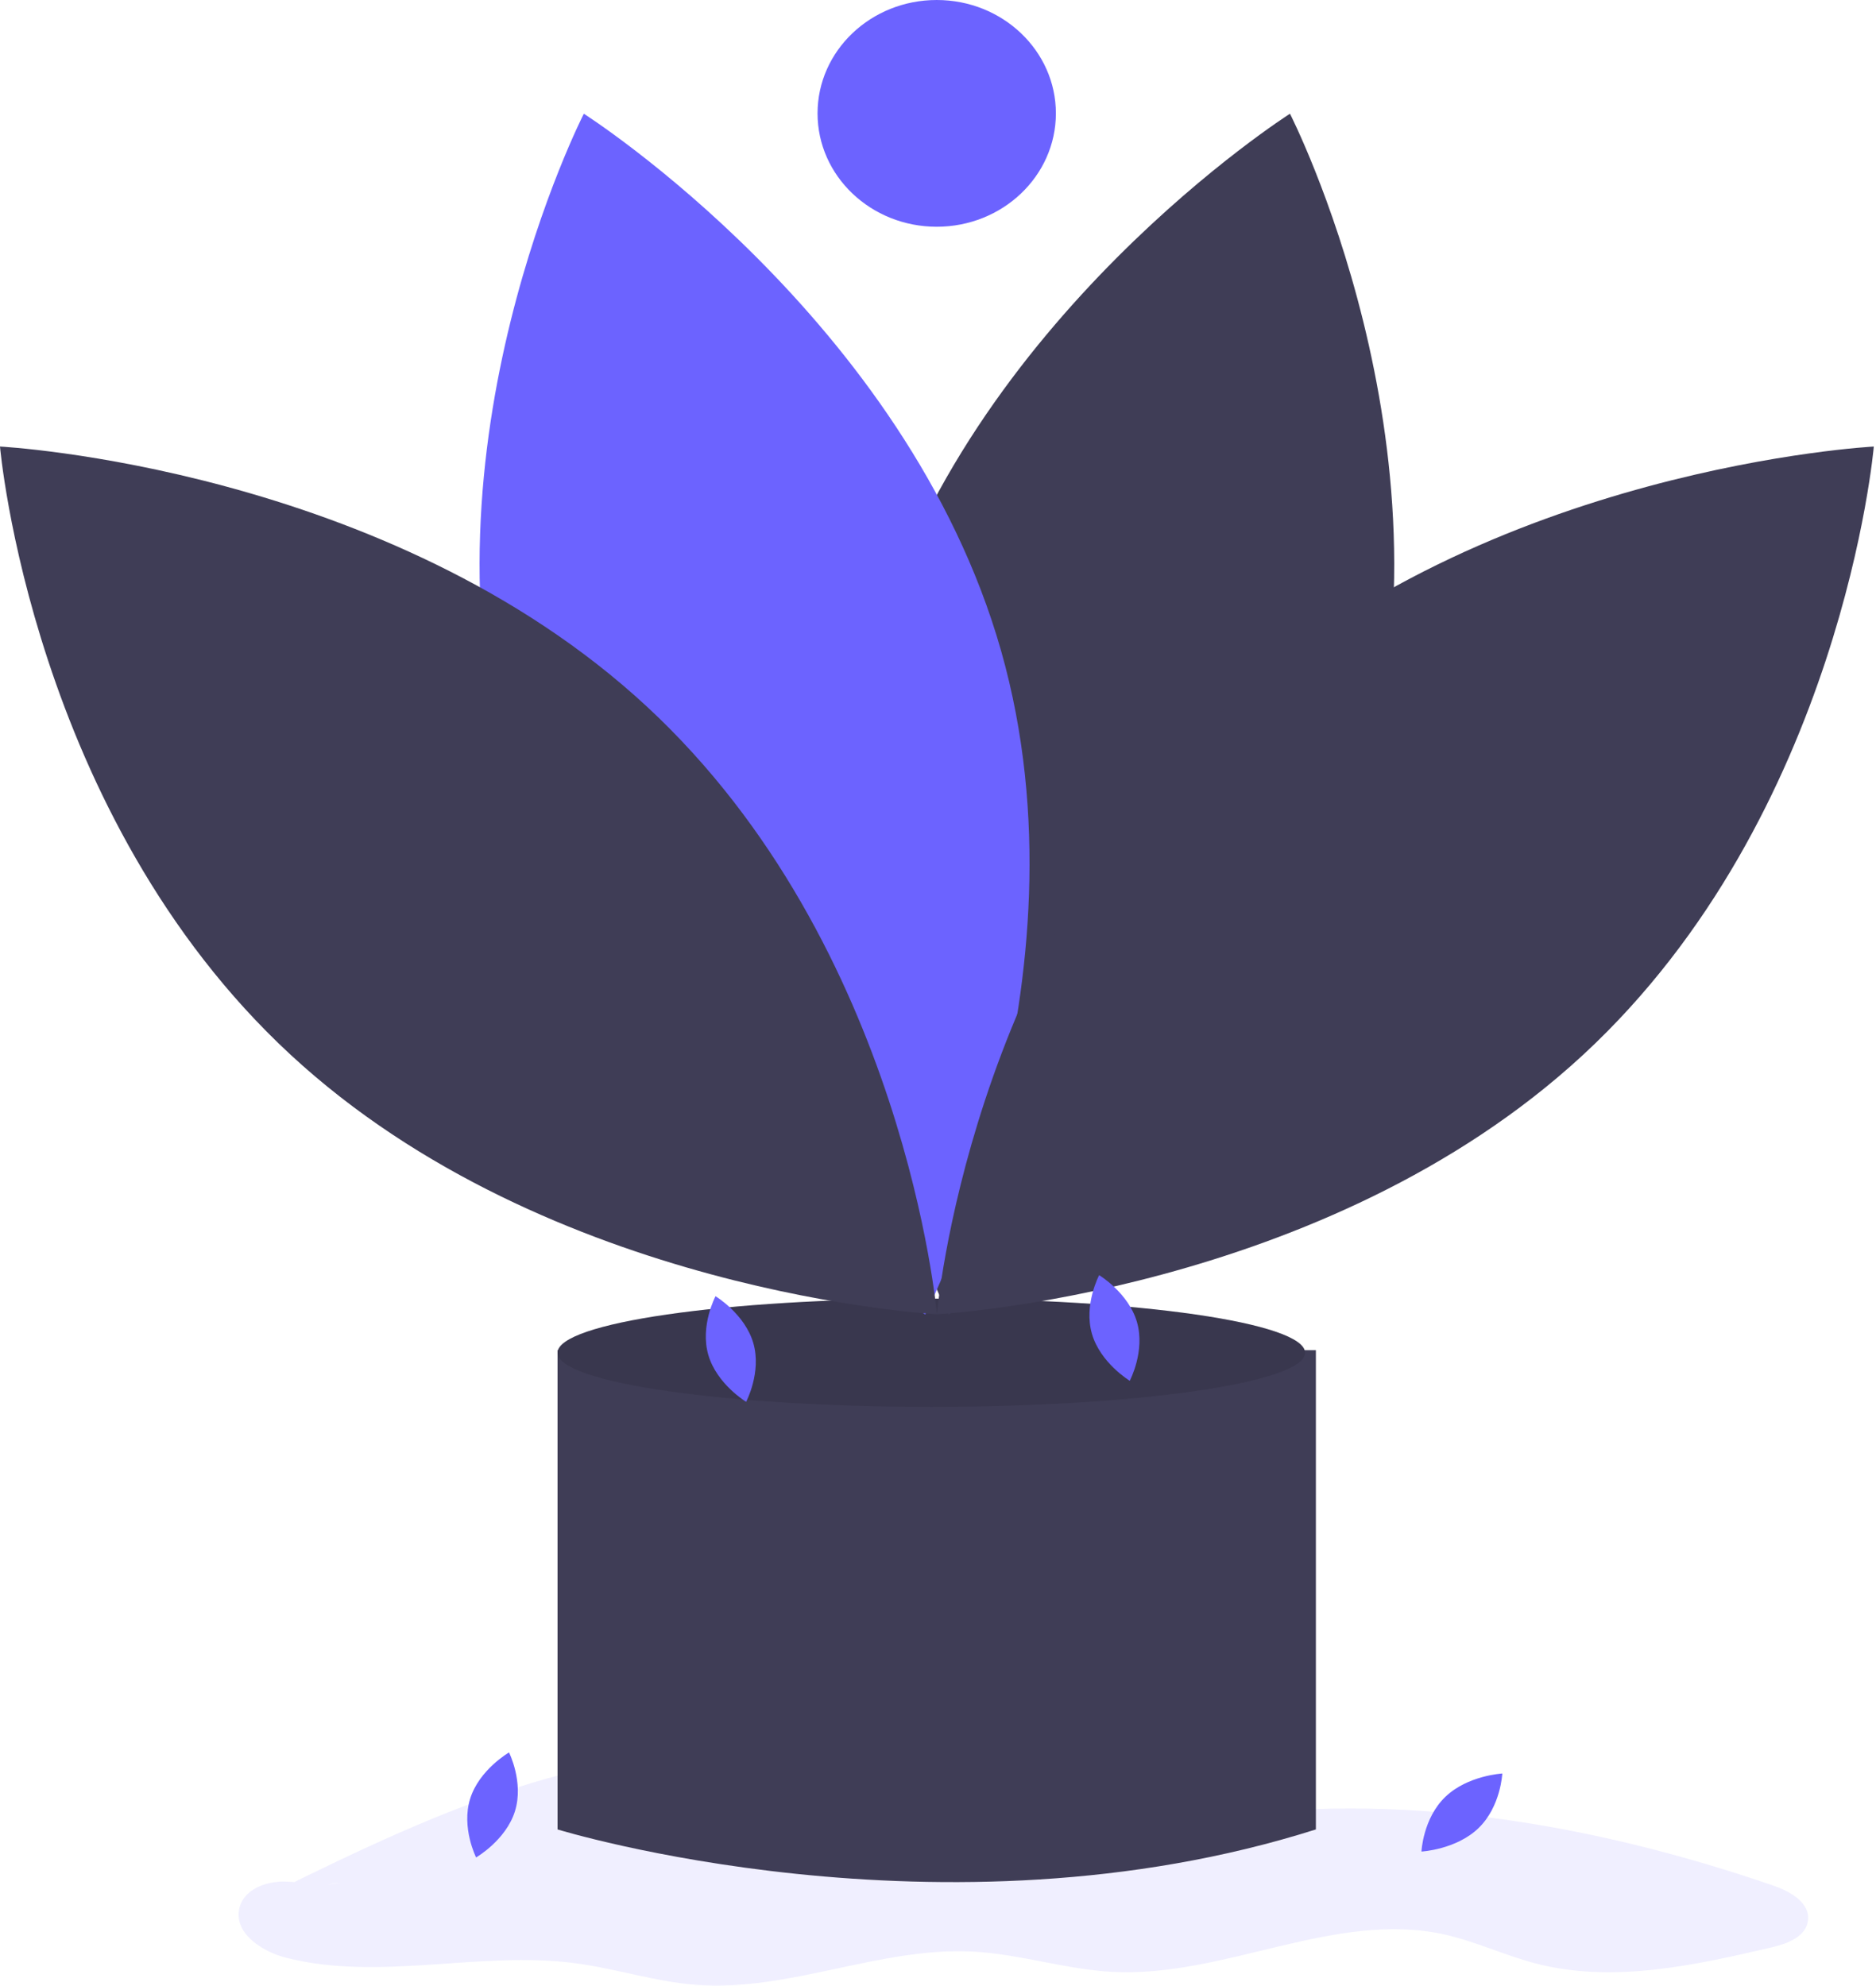 <svg width="802" height="849" viewBox="0 0 802 849" fill="none" xmlns="http://www.w3.org/2000/svg">
<path opacity="0.1" d="M145.249 804.923C137.536 806.882 129.467 804.596 121.522 804.499C113.578 804.402 104.308 807.833 102.361 815.75C99.746 826.383 111.841 834.399 122.197 837.048C162.39 847.329 204.938 833.985 246.018 839.428C263.329 841.722 280.164 847.334 297.57 848.672C337.409 851.736 376.335 832.263 416.229 834.458C436.216 835.558 455.642 842.081 475.631 843.128C523.457 845.632 570.641 816.777 617.461 827.116C630.682 830.035 643.094 835.988 656.194 839.435C689.312 848.15 724.178 840.382 757.518 832.61C764.138 831.067 772.119 828.063 772.934 821.137C773.835 813.495 765.296 808.703 758.192 806.261C680.512 779.562 597.345 765.418 516.321 777.758C497.882 780.566 479.496 784.739 460.858 784.463C419.606 783.853 381.7 761.738 341.201 753.649C264.464 738.321 187.739 774.081 117.293 808.91" fill="#6C63FF"/>
<path d="M263.831 577.297H238.359V782.215C238.359 782.215 402.77 832.894 562.549 782.215V577.297H263.831Z" fill="#3F3D56"/>
<path d="M398.139 601.534C486.382 601.534 557.918 591.175 557.918 578.398C557.918 565.62 486.382 555.262 398.139 555.262C309.895 555.262 238.359 565.62 238.359 578.398C238.359 591.175 309.895 601.534 398.139 601.534Z" fill="#3F3D56"/>
<path opacity="0.1" d="M398.139 601.534C486.382 601.534 557.918 591.175 557.918 578.398C557.918 565.62 486.382 555.262 398.139 555.262C309.895 555.262 238.359 565.62 238.359 578.398C238.359 591.175 309.895 601.534 398.139 601.534Z" fill="black"/>
<path d="M583.869 332.466C543.562 474.245 405.501 562.052 405.501 562.052C405.501 562.052 332.791 419.991 373.098 278.212C413.405 136.434 551.466 48.627 551.466 48.627C551.466 48.627 624.176 190.688 583.869 332.466Z" fill="#3F3D56"/>
<path d="M217.188 332.466C257.495 474.245 395.555 562.052 395.555 562.052C395.555 562.052 468.266 419.991 427.959 278.212C387.652 136.434 249.591 48.627 249.591 48.627C249.591 48.627 176.881 190.688 217.188 332.466Z" fill="#6C63FF"/>
<path d="M276.417 301.996C387.02 404.446 400.529 561.936 400.529 561.936C400.529 561.936 234.716 553.321 124.112 450.871C13.509 348.421 0 190.932 0 190.932C0 190.932 165.814 199.546 276.417 301.996Z" fill="#3F3D56"/>
<path d="M524.644 301.996C414.041 404.446 400.531 561.936 400.531 561.936C400.531 561.936 566.345 553.321 676.948 450.871C787.551 348.421 801.061 190.932 801.061 190.932C801.061 190.932 635.247 199.546 524.644 301.996Z" fill="#3F3D56"/>
<path d="M400.452 96.951C428.588 96.951 451.396 75.247 451.396 48.475C451.396 21.703 428.588 0 400.452 0C372.316 0 349.508 21.703 349.508 48.475C349.508 75.247 372.316 96.951 400.452 96.951Z" fill="#6C63FF"/>
<path d="M302.808 579.327C306.42 591.799 318.97 599.387 318.97 599.387C318.97 599.387 325.663 586.753 322.051 574.281C318.439 561.808 305.889 554.221 305.889 554.221C305.889 554.221 299.196 566.854 302.808 579.327Z" fill="#6C63FF"/>
<path d="M201.01 769.03C197.121 781.426 203.533 794.192 203.533 794.192C203.533 794.192 216.248 786.858 220.136 774.461C224.024 762.064 217.613 749.299 217.613 749.299C217.613 749.299 204.898 756.633 201.01 769.03Z" fill="#6C63FF"/>
<path d="M617.85 768.322C608.307 777.537 607.68 791.673 607.68 791.673C607.68 791.673 622.525 790.868 632.068 781.653C641.611 772.438 642.238 758.303 642.238 758.303C642.238 758.303 627.393 759.107 617.85 768.322Z" fill="#6C63FF"/>
<path d="M466.816 570.323C470.428 582.795 482.978 590.383 482.978 590.383C482.978 590.383 489.671 577.749 486.059 565.277C482.447 552.804 469.897 545.217 469.897 545.217C469.897 545.217 463.204 557.851 466.816 570.323Z" fill="#6C63FF"/>
</svg>
